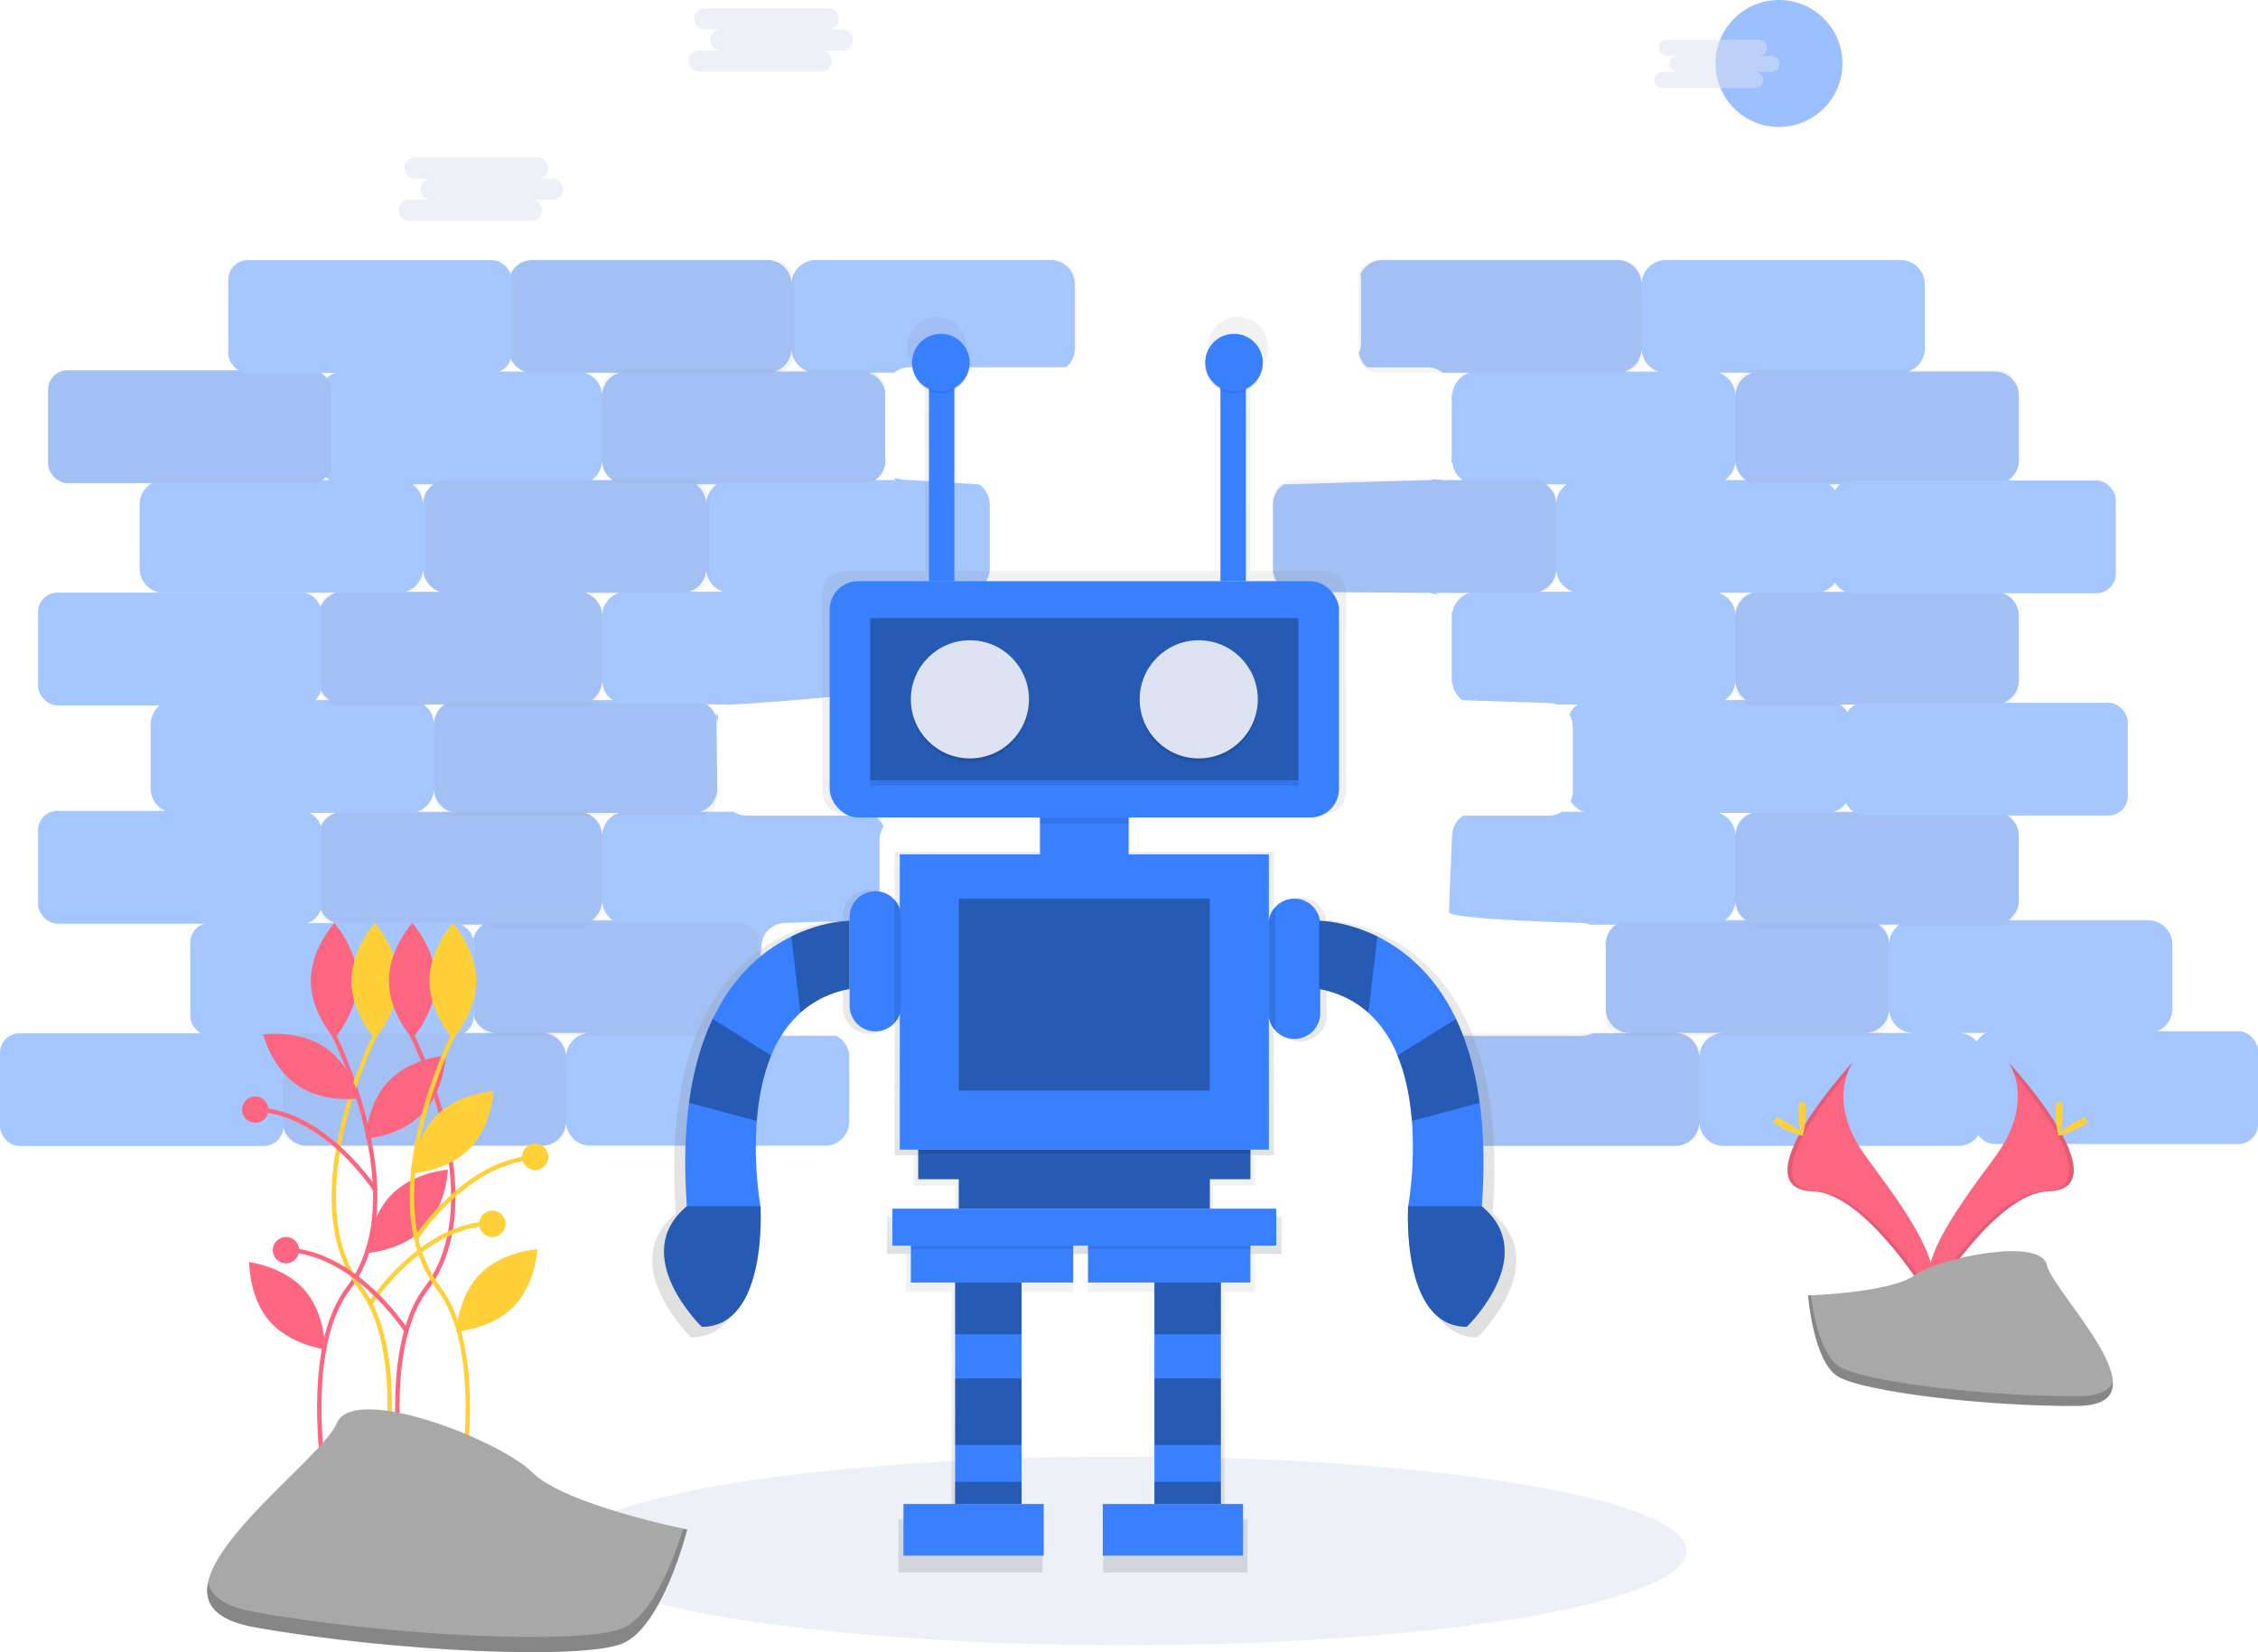 <svg id="dd753f21-6b71-4d24-98dc-8d672633fdb2" data-name="Layer 1" xmlns="http://www.w3.org/2000/svg" xmlns:xlink="http://www.w3.org/1999/xlink" width="1028.53" height="752.52" viewBox="0 0 1028.53 752.52"><defs><linearGradient id="b417a2e5-779f-434a-8a9b-5b809751130b" x1="493.91" y1="571.16" x2="493.91" y2="526.24" gradientUnits="userSpaceOnUse"><stop offset="0" stop-color="gray" stop-opacity="0.25"/><stop offset="0.54" stop-color="gray" stop-opacity="0.12"/><stop offset="1" stop-color="gray" stop-opacity="0.1"/></linearGradient><linearGradient id="04db0182-19cc-4c2e-a103-750e5424fcaf" x1="579.64" y1="682.92" x2="579.64" y2="218.06" xlink:href="#b417a2e5-779f-434a-8a9b-5b809751130b"/><linearGradient id="497b2842-48f9-46b6-a092-cc1e43f49418" x1="448.98" y1="716.3" x2="448.98" y2="571.17" xlink:href="#b417a2e5-779f-434a-8a9b-5b809751130b"/><linearGradient id="fadd9628-c3f0-4493-ac03-d18d51c12264" x1="533.65" y1="716.3" x2="533.65" y2="571.17" xlink:href="#b417a2e5-779f-434a-8a9b-5b809751130b"/></defs><title>artificial_intelligence</title><ellipse cx="512.26" cy="706.43" rx="256" ry="43" fill="#dee3f3" opacity="0.5"/><g opacity="0.45"><path d="M536.5,332.71a11.13,11.13,0,0,0,.1,1.44A11.1,11.1,0,0,1,536.5,332.71Z" transform="translate(-85.73 -73.74)" fill="#3880ff"/><path d="M665.42,301.82c0,.13,0,.25.06.38C665.46,302.07,665.44,301.95,665.42,301.82Z" transform="translate(-85.73 -73.74)" fill="#3880ff"/><path d="M665.15,300.55c0,.13.07.27.1.4C665.22,300.81,665.19,300.68,665.15,300.55Z" transform="translate(-85.73 -73.74)" fill="#3880ff"/><path d="M665.28,335.12c0,.22-.11.44-.17.65C665.18,335.56,665.23,335.34,665.28,335.12Z" transform="translate(-85.73 -73.74)" fill="#3880ff"/><path d="M665.46,334.07c0,.23-.06.47-.11.7C665.4,334.54,665.44,334.3,665.46,334.07Z" transform="translate(-85.73 -73.74)" fill="#3880ff"/><path d="M542.46,342.52a11.13,11.13,0,0,1-2.37-1.67A11.09,11.09,0,0,0,542.46,342.52Z" transform="translate(-85.73 -73.74)" fill="#3880ff"/><path d="M540,340.78a11.15,11.15,0,0,1-.94-1A11.11,11.11,0,0,0,540,340.78Z" transform="translate(-85.73 -73.74)" fill="#3880ff"/><path d="M730.25,552.17a11,11,0,0,0-.47-1.29A11,11,0,0,1,730.25,552.17Z" transform="translate(-85.73 -73.74)" fill="#3880ff"/><path d="M724.74,545.51a11.11,11.11,0,0,1,1.26.77A11.05,11.05,0,0,0,724.74,545.51Z" transform="translate(-85.73 -73.74)" fill="#3880ff"/><path d="M727.22,547.27a11.13,11.13,0,0,1,1.77,2.14A11.11,11.11,0,0,0,727.22,547.27Z" transform="translate(-85.73 -73.74)" fill="#3880ff"/><path d="M726,546.3a11.18,11.18,0,0,1,1.05.85A11.11,11.11,0,0,0,726,546.3Z" transform="translate(-85.73 -73.74)" fill="#3880ff"/><path d="M729.68,550.69a11,11,0,0,0-.55-1A11,11,0,0,1,729.68,550.69Z" transform="translate(-85.73 -73.74)" fill="#3880ff"/><path d="M730.55,553.54a11,11,0,0,0-.24-1.09A11,11,0,0,1,730.55,553.54Z" transform="translate(-85.73 -73.74)" fill="#3880ff"/><path d="M1064.2,492.88h-63.65a11.06,11.06,0,0,0,4.76-9.09V454.57a11.07,11.07,0,0,0-11.07-11.07H921a11.08,11.08,0,0,0,7.71-10.55V403.72a11.06,11.06,0,0,0-4.76-9.09h70.32a11.07,11.07,0,0,0,11.07-11.07V354.33a11.07,11.07,0,0,0-11.07-11.07H916a11.08,11.08,0,0,0,7.71-10.55V303.48a11.06,11.06,0,0,0-4.76-9.09h75.33a11.07,11.07,0,0,0,11.07-11.07V254.09A11.07,11.07,0,0,0,994.23,243H954.8a11.08,11.08,0,0,0,7.71-10.55V203.25a11.07,11.07,0,0,0-11.07-11.07H844.53a11.07,11.07,0,0,0-11.07,11.07,11.07,11.07,0,0,0-11.07-11.07H715.47a11.07,11.07,0,0,0-10,6.41,11.1,11.1,0,0,1,.21,2.16V230a11,11,0,0,1-1,4.65,11.05,11.05,0,0,0,3.85,6.42h27.46a11,11,0,0,1,7,2.51h12a11.08,11.08,0,0,0-7.71,10.55A11.1,11.1,0,0,0,747,252s0,.08,0,.12v29.22a11.06,11.06,0,0,1-.36,2.76,4,4,0,0,1,.48.61,11.16,11.16,0,0,0,.09-1.39,11,11,0,0,0,.19,1.91,3.27,3.27,0,0,1,.25,1.11,11.09,11.09,0,0,0,4.33,6.07h-9.52l.24-.19c-.88,0-1.78-.07-2.66-.08a2.46,2.46,0,0,1-.92-.19,11.06,11.06,0,0,1-3.18.47l-65.61,2a11.06,11.06,0,0,0-4.76,9.09v29.22a11.08,11.08,0,0,0,7.71,10.55l62.66.52a11.07,11.07,0,0,1,3.25.49,12.11,12.11,0,0,1,2.07.36l.16,0a11,11,0,0,0-1.91-.82h15.42a11.08,11.08,0,0,0-7.71,10.55,11.12,11.12,0,0,0-.17-1.92,2.46,2.46,0,0,1-.24.3,11.12,11.12,0,0,1,.21,2.14v29.22c0,1.36.2,1,.2-.52a11.06,11.06,0,0,0,4.76,9.09l39.09,1.25a11,11,0,0,1,3.92.73h9.41a11.12,11.12,0,0,0-3.83,4.68,11,11,0,0,1,1.57,5.66V434.2a11,11,0,0,1-.93,4.43,11.1,11.1,0,0,0,6.13,4.87H797.06a11,11,0,0,1-6,1.78H752.27a11.05,11.05,0,0,0-5.07,9.3c0-3.9-1.45,34.56-1.45,34.56,0,3.45,60.34,5,60.34,5a11,11,0,0,1,4.45.94,7.75,7.75,0,0,1,1.92-.16l-.06,0h9.52a11.06,11.06,0,0,0-4.76,9.09,11.09,11.09,0,0,0-.12-1.58c-.05.12-.11.24-.17.35a11.08,11.08,0,0,1,.29,2.48v28a11.07,11.07,0,0,0,11.07,11.07h-17a11,11,0,0,1-5.11,1.25H736.68a11.07,11.07,0,0,0-6,9.82v29.22a11.07,11.07,0,0,0,11.07,11.07H848.69a11.07,11.07,0,0,0,11.07-11.07,11.07,11.07,0,0,0,11.07,11.07H977.74a11.07,11.07,0,0,0,11.07-11.07V555.33a11.07,11.07,0,0,0-11.07-11.07h86.45a11.07,11.07,0,0,0,11.07-11.07V504A11.07,11.07,0,0,0,1064.2,492.88ZM799.37,294.39a11.06,11.06,0,0,0-4.76,9.09,11.06,11.06,0,0,0-4.76-9.09ZM786.9,343.26a11.08,11.08,0,0,0,7.71-10.55,11.08,11.08,0,0,0,7.71,10.55ZM825.74,243a11.08,11.08,0,0,0,7.71-10.55A11.08,11.08,0,0,0,841.16,243Zm34,312.31a11.07,11.07,0,0,0-11.07-11.07h22.15A11.07,11.07,0,0,0,859.76,555.33Zm11.73-62.45a11.06,11.06,0,0,0,4.76-9.09,11.06,11.06,0,0,0,4.76,9.09Zm4.76-38.32A11.08,11.08,0,0,0,868.55,444H884A11.08,11.08,0,0,0,876.25,454.57Zm-4.76-61.92a11.06,11.06,0,0,0,4.76-9.09,11.06,11.06,0,0,0,4.76,9.09Zm4.76-38.32a11.08,11.08,0,0,0-7.71-10.55H884A11.08,11.08,0,0,0,876.25,354.33Zm-4.76-61.92a11.06,11.06,0,0,0,4.76-9.09,11.06,11.06,0,0,0,4.76,9.09Zm4.76-38.32a11.08,11.08,0,0,0-7.71-10.55H884A11.08,11.08,0,0,0,876.25,254.09ZM951,494.86a11.06,11.06,0,0,0-4.76,9.09,11.06,11.06,0,0,0-4.76-9.09Zm-15.84,49.39a11.07,11.07,0,0,0,11.07-11.07,11.07,11.07,0,0,0,11.07,11.07Z" transform="translate(-85.73 -73.74)" fill="#3880ff"/><path d="M747.2,483.79" transform="translate(-85.73 -73.74)" fill="#3880ff"/><path d="M730.71,555.33a11.14,11.14,0,0,0-.1-1.41A11.11,11.11,0,0,1,730.71,555.33Z" transform="translate(-85.73 -73.74)" fill="#3880ff"/><path d="M665.56,332.71c0,.35,0,.7-.05,1C665.54,333.4,665.56,333.06,665.56,332.71Z" transform="translate(-85.73 -73.74)" fill="#3880ff"/><path d="M536.63,334.36a11,11,0,0,0,.28,1.32A11,11,0,0,1,536.63,334.36Z" transform="translate(-85.73 -73.74)" fill="#3880ff"/><path d="M412.7,399.65a2.52,2.52,0,0,1-.47-.56,2.7,2.7,0,0,1-.31-.92,22.36,22.36,0,0,0,0,2.28,11,11,0,0,1,.51,3.27,11,11,0,0,1,.49-3.19,4.58,4.58,0,0,1-.23-.77S412.7,399.69,412.7,399.65Z" transform="translate(-85.73 -73.74)" fill="#3880ff"/><path d="M564.27,192.17H457.36a11.07,11.07,0,0,0-11.07,11.07,11.07,11.07,0,0,0-11.07-11.07H328.31a11.07,11.07,0,0,0-11.07,11.07v29.22A11.08,11.08,0,0,0,324.94,243H242.06A11.07,11.07,0,0,0,231,254.09v29.22a11.06,11.06,0,0,0,4.76,9.09H160.41a11.07,11.07,0,0,0-11.07,11.07v29.22a11.07,11.07,0,0,0,11.07,11.07h78.28A11.08,11.08,0,0,0,231,354.33v29.22a11.06,11.06,0,0,0,4.76,9.09H165.43a11.07,11.07,0,0,0-11.07,11.07v29.22A11.07,11.07,0,0,0,165.43,444h73.26A11.08,11.08,0,0,0,231,454.57v29.22a11.07,11.07,0,0,0,11.07,11.07h63.65a11.06,11.06,0,0,0-4.76,9.09v29.22A11.07,11.07,0,0,0,312,544.25H225.57a11.07,11.07,0,0,0-11.07,11.07v29.22a11.07,11.07,0,0,0,11.07,11.07H332.47a11.07,11.07,0,0,0,11.07-11.07,11.07,11.07,0,0,0,11.07,11.07H461.53a11.07,11.07,0,0,0,11.07-11.07V555.33a11.07,11.07,0,0,0-6-9.82H443.58a11,11,0,0,1-5.11-1.25H418.93A11.07,11.07,0,0,0,430,533.18c0,4.82,2.51-28,2.51-28a11.07,11.07,0,0,1,11.07-11.07l40.75-1.25a11.15,11.15,0,0,0,2.93-3,11,11,0,0,1-.88-4.29V456.34a11,11,0,0,1,1.83-6.09,11.11,11.11,0,0,0-4.2-5H426a11,11,0,0,1-6-1.78H404.75a11.08,11.08,0,0,0,7.71-10.55l-.39-29c0-1.31-.07-2.46-.12-3.49a11.09,11.09,0,0,0-4.25-5.82h9.52l-.21.16c5.4-.31,67.07-3.93,72.09-8a8.7,8.7,0,0,1-.07-2.32,11.1,11.1,0,0,1-.14-1.68V353.6c0-.36,0-.72.05-1.07a11.09,11.09,0,0,0-7.56-8.75h13.48a11,11,0,0,1,5.11-1.25h30.57a11.06,11.06,0,0,0,6-9.82V303.48a11.06,11.06,0,0,0-4.76-9.09l-31.78-2c-5.38,0-8.95-2-6.11,0h-9.52a11.05,11.05,0,0,0,4.76-9,11.12,11.12,0,0,1-.2-2V252.11s0,0,0-.07a11.09,11.09,0,0,0-7.51-8.5H493a11,11,0,0,1,7-2.51h71.31a11,11,0,0,0,4.07-8.57V203.25A11.07,11.07,0,0,0,564.27,192.17ZM283.16,294.39a11.06,11.06,0,0,0-4.76,9.09,11.06,11.06,0,0,0-4.76-9.09Zm-4.76,38.32a11.08,11.08,0,0,0,7.71,10.55H270.69A11.08,11.08,0,0,0,278.39,332.71Zm9.77,61.92a11.06,11.06,0,0,0-4.76,9.09,11.06,11.06,0,0,0-4.76-9.09ZM275.7,443.49a11.08,11.08,0,0,0,7.71-10.55,11.08,11.08,0,0,0,7.71,10.55Zm136.51-149.1a11.06,11.06,0,0,0-4.76,9.09,11.06,11.06,0,0,0-4.76-9.09ZM343.55,555.33a11.07,11.07,0,0,0-11.07-11.07h22.15A11.07,11.07,0,0,0,343.55,555.33Zm11.73-62.45a11.06,11.06,0,0,0,4.76-9.09,11.06,11.06,0,0,0,4.76,9.09ZM360,454.57A11.08,11.08,0,0,0,352.33,444h15.42A11.08,11.08,0,0,0,360,454.57Zm-4.76-61.92a11.06,11.06,0,0,0,4.76-9.09,11.06,11.06,0,0,0,4.76,9.09ZM360,354.33a11.08,11.08,0,0,0-7.71-10.55h15.42A11.08,11.08,0,0,0,360,354.33Zm-4.76-61.92a11.06,11.06,0,0,0,4.76-9.09,11.06,11.06,0,0,0,4.76,9.09ZM360,254.09a11.08,11.08,0,0,0-7.71-10.55h15.42A11.08,11.08,0,0,0,360,254.09Zm39.7,89.16a11.08,11.08,0,0,0,7.71-10.55,11.08,11.08,0,0,0,7.71,10.55ZM438.58,243a11.08,11.08,0,0,0,7.71-10.55A11.08,11.08,0,0,0,454,243Z" transform="translate(-85.73 -73.74)" fill="#3880ff"/><path d="M540.14,295.29l.16-.14Z" transform="translate(-85.73 -73.74)" fill="#3880ff"/><path d="M539.41,296l-.16.18Z" transform="translate(-85.73 -73.74)" fill="#3880ff"/><path d="M538.48,297.18l.08-.11Z" transform="translate(-85.73 -73.74)" fill="#3880ff"/><path d="M537,335.9a11,11,0,0,0,.46,1.27A11,11,0,0,1,537,335.9Z" transform="translate(-85.73 -73.74)" fill="#3880ff"/><path d="M538.16,338.53a11.08,11.08,0,0,0,.82,1.14A11.06,11.06,0,0,1,538.16,338.53Z" transform="translate(-85.73 -73.74)" fill="#3880ff"/><path d="M537.5,337.28a11,11,0,0,0,.66,1.24A11,11,0,0,1,537.5,337.28Z" transform="translate(-85.73 -73.74)" fill="#3880ff"/><path d="M536.81,300.95c0-.14.07-.27.1-.4C536.87,300.68,536.84,300.81,536.81,300.95Z" transform="translate(-85.73 -73.74)" fill="#3880ff"/><path d="M537.18,299.7c0-.11.08-.22.12-.33C537.26,299.48,537.22,299.59,537.18,299.7Z" transform="translate(-85.73 -73.74)" fill="#3880ff"/><path d="M536.58,302.2c0-.13,0-.26.06-.38C536.62,301.95,536.6,302.07,536.58,302.2Z" transform="translate(-85.73 -73.74)" fill="#3880ff"/><path d="M537.79,298.31l0,0Z" transform="translate(-85.73 -73.74)" fill="#3880ff"/><rect x="318.49" y="192.17" width="129.05" height="51.37" rx="8.84" ry="8.84" transform="translate(680.3 361.98) rotate(-180)" opacity="0.1"/><rect x="704.4" y="192.17" width="129.05" height="51.37" rx="8.84" ry="8.84" transform="translate(1452.12 361.98) rotate(-180)" opacity="0.1"/><rect x="876.05" y="242.29" width="129.05" height="51.37" rx="8.84" ry="8.84" transform="translate(1795.43 462.22) rotate(-180)" opacity="0.1"/><rect x="665.56" y="292.41" width="129.05" height="51.37" rx="8.84" ry="8.84" transform="translate(1374.43 562.45) rotate(-180)" opacity="0.1"/><rect x="876.05" y="343.78" width="129.05" height="51.37" rx="8.84" ry="8.84" transform="translate(1795.43 665.19) rotate(-180)" opacity="0.1"/><rect x="876.05" y="444.02" width="129.05" height="51.37" rx="8.84" ry="8.84" transform="translate(1795.43 865.67) rotate(-180)" opacity="0.1"/><path d="M938.16,494.14H825.23a8.06,8.06,0,0,0-7.74,5.8,5.15,5.15,0,0,1-.09,1.36,5.71,5.71,0,0,1-.23.77s0,.09,0,.13v35.25a8.06,8.06,0,0,0,8.06,8.06H938.16a8.06,8.06,0,0,0,8.06-8.06V502.2A8.06,8.06,0,0,0,938.16,494.14Z" transform="translate(-85.73 -73.74)" opacity="0.1"/><rect x="730.71" y="544.25" width="129.05" height="51.37" rx="8.84" ry="8.84" transform="translate(1504.74 1066.14) rotate(-180)" opacity="0.1"/><rect x="359.84" y="242.29" width="129.05" height="51.37" rx="8.84" ry="8.84" transform="translate(762.99 462.22) rotate(-180)" opacity="0.1"/><rect x="279.65" y="292.41" width="129.05" height="51.37" rx="8.84" ry="8.84" transform="translate(602.61 562.45) rotate(-180)" opacity="0.1"/><rect x="230.78" y="343.78" width="129.05" height="51.37" rx="8.84" ry="8.84" transform="translate(504.88 665.19) rotate(-180)" opacity="0.1"/><rect x="283.41" y="393.9" width="129.05" height="51.37" rx="8.84" ry="8.84" transform="translate(610.13 765.43) rotate(-180)" opacity="0.1"/><rect x="230.78" y="444.02" width="129.05" height="51.37" rx="8.84" ry="8.84" transform="translate(504.88 865.67) rotate(-180)" opacity="0.1"/><rect x="172.4" y="494.19" width="129.05" height="51.37" rx="8.84" ry="8.84" transform="translate(388.12 966.01) rotate(-180)" fill="#3880ff"/><rect x="925.92" y="393.84" width="129.05" height="51.37" rx="8.84" ry="8.84" transform="translate(1895.15 765.32) rotate(-180)" fill="#3880ff"/><rect x="920.44" y="292.58" width="129.05" height="51.37" rx="8.84" ry="8.84" transform="translate(1884.2 562.8) rotate(-180)" fill="#3880ff"/><rect x="985.21" y="543.45" width="129.05" height="51.37" rx="8.84" ry="8.84" transform="translate(2013.74 1064.54) rotate(-180)" fill="#3880ff"/><rect x="85.73" y="544.36" width="129.05" height="51.37" rx="8.84" ry="8.84" transform="translate(214.79 1066.36) rotate(-180)" fill="#3880ff"/><rect x="103.07" y="443.11" width="129.05" height="51.37" rx="8.84" ry="8.84" transform="translate(249.45 863.84) rotate(-180)" fill="#3880ff"/><rect x="103.07" y="343.67" width="129.05" height="51.37" rx="8.84" ry="8.84" transform="translate(249.45 664.97) rotate(-180)" fill="#3880ff"/><rect x="107.63" y="242.41" width="129.05" height="51.37" rx="8.84" ry="8.84" transform="translate(258.58 462.45) rotate(-180)" fill="#3880ff"/><rect x="107.63" y="242.41" width="129.05" height="51.37" rx="8.84" ry="8.84" transform="translate(258.58 462.45) rotate(-180)" opacity="0.1"/><rect x="189.73" y="192.24" width="129.05" height="51.37" rx="8.84" ry="8.84" transform="translate(422.78 362.11) rotate(-180)" fill="#3880ff"/><rect x="302.2" y="494.14" width="129.05" height="51.37" rx="8.84" ry="8.84" transform="translate(647.72 965.9) rotate(-180)" opacity="0.1"/><rect x="214.49" y="544.25" width="129.05" height="51.37" rx="8.84" ry="8.84" transform="translate(472.31 1066.14) rotate(-180)" opacity="0.1"/></g><circle cx="810.34" cy="28.92" r="28.92" fill="#3880ff" opacity="0.5"/><path d="M337.67,155.09h-6.88a4.82,4.82,0,0,0,0-9.63H275.06a4.82,4.82,0,1,0,0,9.63h6.88a4.82,4.82,0,0,0,0,9.63h-9.63a4.82,4.82,0,1,0,0,9.63H328a4.82,4.82,0,0,0,0-9.63h9.63a4.82,4.82,0,0,0,0-9.63Z" transform="translate(-85.73 -73.74)" fill="#dee3f3" opacity="0.5"/><path d="M892.4,99.18h-5.24a3.67,3.67,0,0,0,0-7.33H844.75a3.67,3.67,0,0,0,0,7.33H850a3.67,3.67,0,1,0,0,7.33h-7.33a3.67,3.67,0,0,0,0,7.33h42.42a3.67,3.67,0,1,0,0-7.33h7.33a3.67,3.67,0,1,0,0-7.33Z" transform="translate(-85.73 -73.74)" fill="#dee3f3" opacity="0.5"/><path d="M469.67,87.09h-6.88a4.82,4.82,0,1,0,0-9.63H407.06a4.82,4.82,0,1,0,0,9.63h6.88a4.82,4.82,0,0,0,0,9.63h-9.63a4.82,4.82,0,1,0,0,9.63H460a4.82,4.82,0,0,0,0-9.63h9.63a4.82,4.82,0,0,0,0-9.63Z" transform="translate(-85.73 -73.74)" fill="#dee3f3" opacity="0.5"/><polygon points="552.66 540.06 571.66 540.06 571.66 528.29 571.66 526.24 416.16 526.24 416.16 528.29 416.16 540.06 435.16 540.06 435.16 553.89 404.06 553.89 404.06 571.16 583.76 571.16 583.76 553.89 552.66 553.89 552.66 540.06" fill="url(#b417a2e5-779f-434a-8a9b-5b809751130b)"/><path d="M765.69,626.46h0c1.36-18.6.88-34.61-1-48.4-2.13-15.87-6.08-28.78-11.09-39.28-10-21-24.25-32.39-36.76-38.58a69.16,69.16,0,0,0-26.9-7.34,12.08,12.08,0,0,0-23.91-.05V461.75H600.37V444.47h88.48a10,10,0,0,0,10-10V343.9a10,10,0,0,0-10-10H655.26V244.62a13.48,13.48,0,0,0,7.93-12.28c0-.13,0-.26,0-.4s0-.26,0-.4a13.49,13.49,0,0,0-27,0c0,.13,0,.26,0,.4s0,.26,0,.4a13.48,13.48,0,0,0,7.14,11.9v89.65H518.81V244.24a13.48,13.48,0,0,0,7.14-11.9c0-.13,0-.26,0-.4s0-.26,0-.4a13.49,13.49,0,0,0-27,0c0,.13,0,.26,0,.4s0,.26,0,.4a13.48,13.48,0,0,0,7.93,12.28v89.26H470.43a10,10,0,0,0-10,10v90.56a10,10,0,0,0,10,10h88.48v17.28H493.25v25.46a12.07,12.07,0,0,0-2.61-4.35l-.29-.29a12.09,12.09,0,0,0-20.64,8.55v1.73s-12.42,0-27.27,7.35c-12.51,6.19-26.75,17.58-36.76,38.58-5,10.5-9,23.42-11.09,39.28-1.86,13.78-2.35,29.8-1,48.4-27.73,23,7,56.46,7,56.46,28.45,0,27.82-47.23,27.5-55.29h.14s-.08-.4-.2-1.14v0h0a176.9,176.9,0,0,1-1.71-39.9c.79-10.17,2.74-20.93,6.74-30.61a54.35,54.35,0,0,1,13.68-20.05,46.75,46.75,0,0,1,23-11.07v7.77a12.09,12.09,0,0,0,23.53,3.91V600H666V537.81a12.07,12.07,0,0,0,3.07,6.44l.33.35A12.09,12.09,0,0,0,690.08,536V524.92a46.62,46.62,0,0,1,22.46,11,54.35,54.35,0,0,1,13.68,20.05c4,9.69,5.94,20.44,6.74,30.61a176.9,176.9,0,0,1-1.71,39.9h0v0c-.12.74-.2,1.14-.2,1.14h.14c-.32,8.06-.95,55.29,27.5,55.29C758.69,682.92,793.42,649.48,765.69,626.46Z" transform="translate(-85.73 -73.74)" fill="url(#04db0182-19cc-4c2e-a103-750e5424fcaf)"/><polygon points="412.7 572.75 412.7 588.45 433.44 588.45 433.44 612.63 433.44 612.63 433.44 633.37 433.44 664.47 433.44 681.75 433.44 692.12 409.24 692.12 409.24 716.3 474.9 716.3 474.9 692.12 464.54 692.12 464.54 681.75 464.54 681.75 464.54 664.47 464.54 664.47 464.54 633.37 464.54 633.37 464.54 612.63 464.54 612.63 464.54 588.45 488.72 588.45 488.72 572.75 488.72 571.17 412.7 571.17 412.7 572.75" fill="url(#497b2842-48f9-46b6-a092-cc1e43f49418)"/><polygon points="495.64 572.75 495.64 588.45 526.74 588.45 526.74 612.63 526.74 612.63 526.74 633.37 526.74 664.47 526.74 681.75 526.74 692.12 502.55 692.12 502.55 716.3 568.21 716.3 568.21 692.12 557.84 692.12 557.84 681.75 557.84 664.47 557.84 633.37 557.84 612.63 557.84 612.63 557.84 588.45 571.66 588.45 571.66 572.75 571.66 571.17 495.64 571.17 495.64 572.75" fill="url(#fadd9628-c3f0-4493-ac03-d18d51c12264)"/><rect x="377.91" y="264.74" width="232.01" height="107.6" rx="12.97" ry="12.97" fill="#3880ff"/><rect x="396.4" y="355.83" width="195.02" height="2.02" opacity="0.1"/><rect x="396.4" y="281.55" width="195.02" height="73.97" opacity="0.3"/><circle cx="441.79" cy="320.08" r="26.9" opacity="0.1"/><circle cx="441.79" cy="318.54" r="26.9" fill="#dee3f3"/><circle cx="546.03" cy="320.08" r="26.9" opacity="0.1"/><circle cx="546.03" cy="318.54" r="26.9" fill="#dee3f3"/><rect x="473.73" y="372.34" width="40.35" height="23.54" fill="#3880ff"/><rect x="409.85" y="389.15" width="168.12" height="134.5" fill="#3880ff"/><polygon points="569.57 523.65 569.57 537.1 551.07 537.1 551.07 550.55 436.74 550.55 436.74 537.1 418.26 537.1 418.26 523.65 569.57 523.65" fill="#3880ff"/><polygon points="569.57 523.65 569.57 537.1 551.07 537.1 551.07 550.55 436.74 550.55 436.74 537.1 418.26 537.1 418.26 523.65 569.57 523.65" opacity="0.3"/><rect x="406.49" y="550.55" width="174.85" height="16.81" fill="#3880ff"/><rect x="414.89" y="567.37" width="73.97" height="16.81" fill="#3880ff"/><rect x="495.59" y="567.37" width="73.97" height="16.81" fill="#3880ff"/><rect x="411.53" y="685.05" width="63.89" height="23.54" fill="#3880ff"/><polygon points="435.07 607.71 435.07 627.89 435.07 658.15 435.07 674.96 435.07 685.05 465.33 685.05 465.33 674.96 465.33 658.15 465.33 627.89 465.33 607.71 465.33 584.17 435.07 584.17 435.07 607.71" fill="#3880ff"/><polygon points="525.85 584.17 525.85 607.71 525.85 627.89 525.85 658.15 525.85 674.96 525.85 685.05 556.12 685.05 556.12 674.96 556.12 658.15 556.12 627.89 556.12 607.71 556.12 584.17 525.85 584.17" fill="#3880ff"/><rect x="502.32" y="685.05" width="63.89" height="23.54" fill="#3880ff"/><path d="M496.22,491.47v40.35c0,.3,0,.61,0,.9a11.77,11.77,0,0,1-23.5-.9V491.47a11.76,11.76,0,0,1,20.08-8.32l.28.29a11.72,11.72,0,0,1,3.13,7.13C496.2,490.86,496.22,491.17,496.22,491.47Z" transform="translate(-85.73 -73.74)" fill="#3880ff"/><path d="M687.1,494.83v40.36A11.76,11.76,0,0,1,667,543.51l-.32-.34a11.73,11.73,0,0,1-3.13-8V494.83a11.77,11.77,0,0,1,23.54,0Z" transform="translate(-85.73 -73.74)" fill="#3880ff"/><path d="M472.68,493.15v31.1A45.49,45.49,0,0,0,450.33,535,52.88,52.88,0,0,0,437,554.54c-3.89,9.42-5.78,19.89-6.55,29.79a170.32,170.32,0,0,0,1.86,40H398.7c-1.43-18.59-1-34.53.88-48.23,2.08-15.44,5.92-28,10.79-38.22,9.74-20.43,23.6-31.52,35.77-37.54C460.6,493.15,472.68,493.15,472.68,493.15Z" transform="translate(-85.73 -73.74)" fill="#3880ff"/><path d="M405.43,678.09s-33.79-32.53-6.81-54.93h33.51S435.69,678.09,405.43,678.09Z" transform="translate(-85.73 -73.74)" fill="#3880ff"/><path d="M405.43,678.09s-33.79-32.53-6.81-54.93h33.51S435.69,678.09,405.43,678.09Z" transform="translate(-85.73 -73.74)" opacity="0.3"/><rect x="436.75" y="409.33" width="114.32" height="87.42" opacity="0.3"/><rect x="435.07" y="584.17" width="30.26" height="23.54" opacity="0.3"/><rect x="435.07" y="627.89" width="30.26" height="30.26" opacity="0.3"/><rect x="435.07" y="674.96" width="30.26" height="10.09" opacity="0.3"/><rect x="525.85" y="584.17" width="30.26" height="23.54" opacity="0.3"/><rect x="525.85" y="627.89" width="30.26" height="30.26" opacity="0.3"/><rect x="525.85" y="674.96" width="30.26" height="10.09" opacity="0.3"/><path d="M472.68,493.15v31.1A45.49,45.49,0,0,0,450.33,535l-4.18-34.73C460.6,493.15,472.68,493.15,472.68,493.15Z" transform="translate(-85.73 -73.74)" opacity="0.3"/><path d="M437,554.54c-3.89,9.42-5.78,19.89-6.55,29.79l-30.88-8.27c2.08-15.44,5.92-28,10.79-38.22Z" transform="translate(-85.73 -73.74)" opacity="0.3"/><path d="M686.61,493.15v31.1A45.49,45.49,0,0,1,709,535a52.88,52.88,0,0,1,13.31,19.51c3.89,9.42,5.78,19.89,6.55,29.79a170.32,170.32,0,0,1-1.86,40h33.62c1.43-18.59,1-34.53-.88-48.23-2.08-15.44-5.92-28-10.79-38.22-9.74-20.43-23.6-31.52-35.77-37.54C698.69,493.15,686.61,493.15,686.61,493.15Z" transform="translate(-85.73 -73.74)" fill="#3880ff"/><path d="M753.86,678.09s33.79-32.53,6.81-54.93H727.15S723.6,678.09,753.86,678.09Z" transform="translate(-85.73 -73.74)" fill="#3880ff"/><path d="M753.86,678.09s33.79-32.53,6.81-54.93H727.15S723.6,678.09,753.86,678.09Z" transform="translate(-85.73 -73.74)" opacity="0.3"/><path d="M686.61,493.15v31.1A45.49,45.49,0,0,1,709,535l4.18-34.73C698.69,493.15,686.61,493.15,686.61,493.15Z" transform="translate(-85.73 -73.74)" opacity="0.3"/><path d="M722.27,554.54c3.89,9.42,5.78,19.89,6.55,29.79l30.88-8.27c-2.08-15.44-5.92-28-10.79-38.22Z" transform="translate(-85.73 -73.74)" opacity="0.3"/><rect x="473.73" y="372.34" width="40.35" height="2.79" opacity="0.1"/><path d="M666.69,486.86v56.31a11.73,11.73,0,0,1-3.13-8V494.83A11.71,11.71,0,0,1,666.69,486.86Z" transform="translate(-85.73 -73.74)" opacity="0.1"/><path d="M496.18,490.57v42.15a11.72,11.72,0,0,1-3.13,7.13V483.44A11.72,11.72,0,0,1,496.18,490.57Z" transform="translate(-85.73 -73.74)" opacity="0.1"/><rect x="418.26" y="523.65" width="151.31" height="1.99" opacity="0.1"/><rect x="414.89" y="567.37" width="73.97" height="1.54" opacity="0.1"/><rect x="495.59" y="567.37" width="73.97" height="1.54" opacity="0.1"/><rect x="423.14" y="165.17" width="11.58" height="99.58" fill="#3880ff"/><rect x="555.91" y="165.17" width="11.58" height="99.58" fill="#3880ff"/><circle cx="428.55" cy="165.94" r="13.12" opacity="0.1"/><circle cx="428.55" cy="165.17" r="13.12" fill="#3880ff"/><circle cx="562.09" cy="165.94" r="13.12" opacity="0.1"/><circle cx="562.09" cy="165.17" r="13.12" fill="#3880ff"/><path d="M237.26,544s38.4,75.38,7.11,116.62,2.84,153.6,2.84,153.6" transform="translate(-85.73 -73.74)" fill="none" stroke="#fc6681" stroke-miterlimit="10" stroke-width="2"/><path d="M248.63,520.48C248.63,535,238,546.8,238,546.8S227.3,535,227.3,520.48,238,494.17,238,494.17,248.63,506,248.63,520.48Z" transform="translate(-85.73 -73.74)" fill="#fc6681"/><path d="M257.17,544s-38.4,75.38-7.11,116.62-2.84,153.6-2.84,153.6" transform="translate(-85.73 -73.74)" fill="none" stroke="#ffd037" stroke-miterlimit="10" stroke-width="2"/><path d="M245.79,520.48c0,14.53,10.67,26.31,10.67,26.31s10.67-11.78,10.67-26.31-10.67-26.31-10.67-26.31S245.79,506,245.79,520.48Z" transform="translate(-85.73 -73.74)" fill="#ffd037"/><path d="M272.81,544s38.4,75.38,7.11,116.62,2.84,153.6,2.84,153.6" transform="translate(-85.73 -73.74)" fill="none" stroke="#fc6681" stroke-miterlimit="10" stroke-width="2"/><path d="M284.19,520.48c0,14.53-10.67,26.31-10.67,26.31S262.86,535,262.86,520.48s10.67-26.31,10.67-26.31S284.19,506,284.19,520.48Z" transform="translate(-85.73 -73.74)" fill="#fc6681"/><path d="M278.21,580.88c-10.07,10.47-25.93,11.57-25.93,11.57s.48-15.88,10.55-26.36,25.93-11.57,25.93-11.57S288.28,570.41,278.21,580.88Z" transform="translate(-85.73 -73.74)" fill="#fc6681"/><path d="M279.21,632.88c-10.07,10.47-25.93,11.57-25.93,11.57s.48-15.88,10.55-26.36,25.93-11.57,25.93-11.57S289.28,622.41,279.21,632.88Z" transform="translate(-85.73 -73.74)" fill="#fc6681"/><path d="M224.58,661.49c9.53,11,9.19,26.86,9.19,26.86s-15.78-1.9-25.3-12.87-9.19-26.86-9.19-26.86S215.05,650.52,224.58,661.49Z" transform="translate(-85.73 -73.74)" fill="#fc6681"/><path d="M233.42,550.59c12.11,8,16,23.43,16,23.43s-15.71,2.38-27.82-5.64-16-23.43-16-23.43S221.3,542.57,233.42,550.59Z" transform="translate(-85.73 -73.74)" fill="#fc6681"/><path d="M292.72,544s-38.4,75.38-7.11,116.62-2.84,153.6-2.84,153.6" transform="translate(-85.73 -73.74)" fill="none" stroke="#ffd037" stroke-miterlimit="10" stroke-width="2"/><path d="M281.35,520.48C281.35,535,292,546.8,292,546.8s10.67-11.78,10.67-26.31S292,494.17,292,494.17,281.35,506,281.35,520.48Z" transform="translate(-85.73 -73.74)" fill="#ffd037"/><path d="M284.41,582c-10.2,10.35-10.87,26.23-10.87,26.23s15.87-.9,26.07-11.25,10.87-26.23,10.87-26.23S294.61,571.65,284.41,582Z" transform="translate(-85.73 -73.74)" fill="#ffd037"/><path d="M304.41,654c-10.2,10.35-10.87,26.23-10.87,26.23s15.87-.9,26.07-11.25,10.87-26.23,10.87-26.23S314.61,643.65,304.41,654Z" transform="translate(-85.73 -73.74)" fill="#ffd037"/><path d="M275,638.17s23.12-36.44,55.56-37.22" transform="translate(-85.73 -73.74)" fill="none" stroke="#ffd037" stroke-miterlimit="10" stroke-width="2"/><path d="M257,616.17S233.87,579.74,201.43,579" transform="translate(-85.73 -73.74)" fill="none" stroke="#fc6681" stroke-miterlimit="10" stroke-width="2"/><path d="M254,668.17s23.12-36.44,55.56-37.22" transform="translate(-85.73 -73.74)" fill="none" stroke="#ffd037" stroke-miterlimit="10" stroke-width="2"/><circle cx="243.76" cy="526.93" r="6" fill="#ffd037"/><circle cx="116.26" cy="505.43" r="6" fill="#fc6681"/><path d="M271,680.17S247.87,643.74,215.43,643" transform="translate(-85.73 -73.74)" fill="none" stroke="#fc6681" stroke-miterlimit="10" stroke-width="2"/><circle cx="130.26" cy="569.43" r="6" fill="#fc6681"/><circle cx="224.26" cy="557.43" r="6" fill="#ffd037"/><path d="M398.76,770.41s-55.7-11.14-70.56-26-81.7-40.85-89.13-22.28S138.81,803.83,201.94,815s148.54,14.85,167.11,7.43S398.76,770.41,398.76,770.41Z" transform="translate(-85.73 -73.74)" fill="#a8a8a8"/><path d="M201.94,808.07c63.13,11.14,148.54,14.85,167.11,7.43,14.14-5.66,24-32.83,27.85-45.48l1.86.39s-11.14,44.56-29.71,52-104,3.71-167.11-7.43c-18.22-3.22-23.43-10.77-21.47-20.33C182,800.88,188.38,805.68,201.94,808.07Z" transform="translate(-85.73 -73.74)" opacity="0.2"/><path d="M1000.38,557.26s13.35,17.45-6.16,43.81-35.59,48.6-29.09,65c0,0,29.43-48.94,53.39-49.62S1026.74,586.69,1000.38,557.26Z" transform="translate(-85.73 -73.74)" fill="#fc6681"/><path d="M1000.38,557.26a21.62,21.62,0,0,1,2.73,5.47c23.37,27.46,35.83,53.09,13.36,53.73-20.93.6-46,38-52,47.47a20.28,20.28,0,0,0,.71,2.15s29.43-48.94,53.39-49.62S1026.74,586.69,1000.38,557.26Z" transform="translate(-85.73 -73.74)" opacity="0.1"/><path d="M1025.2,579.5c0,6.14-.69,11.12-1.54,11.12s-1.54-5-1.54-11.12.86-3.25,1.71-3.25S1025.2,573.36,1025.2,579.5Z" transform="translate(-85.73 -73.74)" fill="#ffd037"/><path d="M1033.71,586.84c-5.39,2.94-10.1,4.72-10.5,4s3.64-3.74,9-6.68,3.27-.8,3.67-.05S1039.1,583.9,1033.71,586.84Z" transform="translate(-85.73 -73.74)" fill="#ffd037"/><path d="M929.89,557.26s-13.35,17.45,6.16,43.81,35.59,48.6,29.09,65c0,0-29.43-48.94-53.39-49.62S903.53,586.69,929.89,557.26Z" transform="translate(-85.73 -73.74)" fill="#fc6681"/><path d="M929.89,557.26a21.62,21.62,0,0,0-2.73,5.47c-23.37,27.46-35.83,53.09-13.36,53.73,20.93.6,46,38,52,47.47a20.28,20.28,0,0,1-.71,2.15s-29.43-48.94-53.39-49.62S903.53,586.69,929.89,557.26Z" transform="translate(-85.73 -73.74)" opacity="0.1"/><path d="M905.07,579.5c0,6.14.69,11.12,1.54,11.12s1.54-5,1.54-11.12-.86-3.25-1.71-3.25S905.07,573.36,905.07,579.5Z" transform="translate(-85.73 -73.74)" fill="#ffd037"/><path d="M896.56,586.84c5.39,2.94,10.1,4.72,10.5,4s-3.64-3.74-9-6.68-3.27-.8-3.67-.05S891.17,583.9,896.56,586.84Z" transform="translate(-85.73 -73.74)" fill="#ffd037"/><path d="M909.32,663.8s37.32-1.15,48.56-9.16,57.4-17.57,60.19-4.73,56.08,63.88,13.95,64.22-97.89-6.56-109.12-13.4S909.32,663.8,909.32,663.8Z" transform="translate(-85.73 -73.74)" fill="#a8a8a8"/><path d="M1032.78,709.67c-42.13.34-97.89-6.56-109.12-13.4-8.55-5.21-12-23.89-13.09-32.51l-1.25,0s2.36,30.1,13.59,36.93,67,13.74,109.12,13.4c12.16-.1,16.36-4.42,16.13-10.83C1046.47,707.18,1041.83,709.59,1032.78,709.67Z" transform="translate(-85.73 -73.74)" opacity="0.2"/></svg>